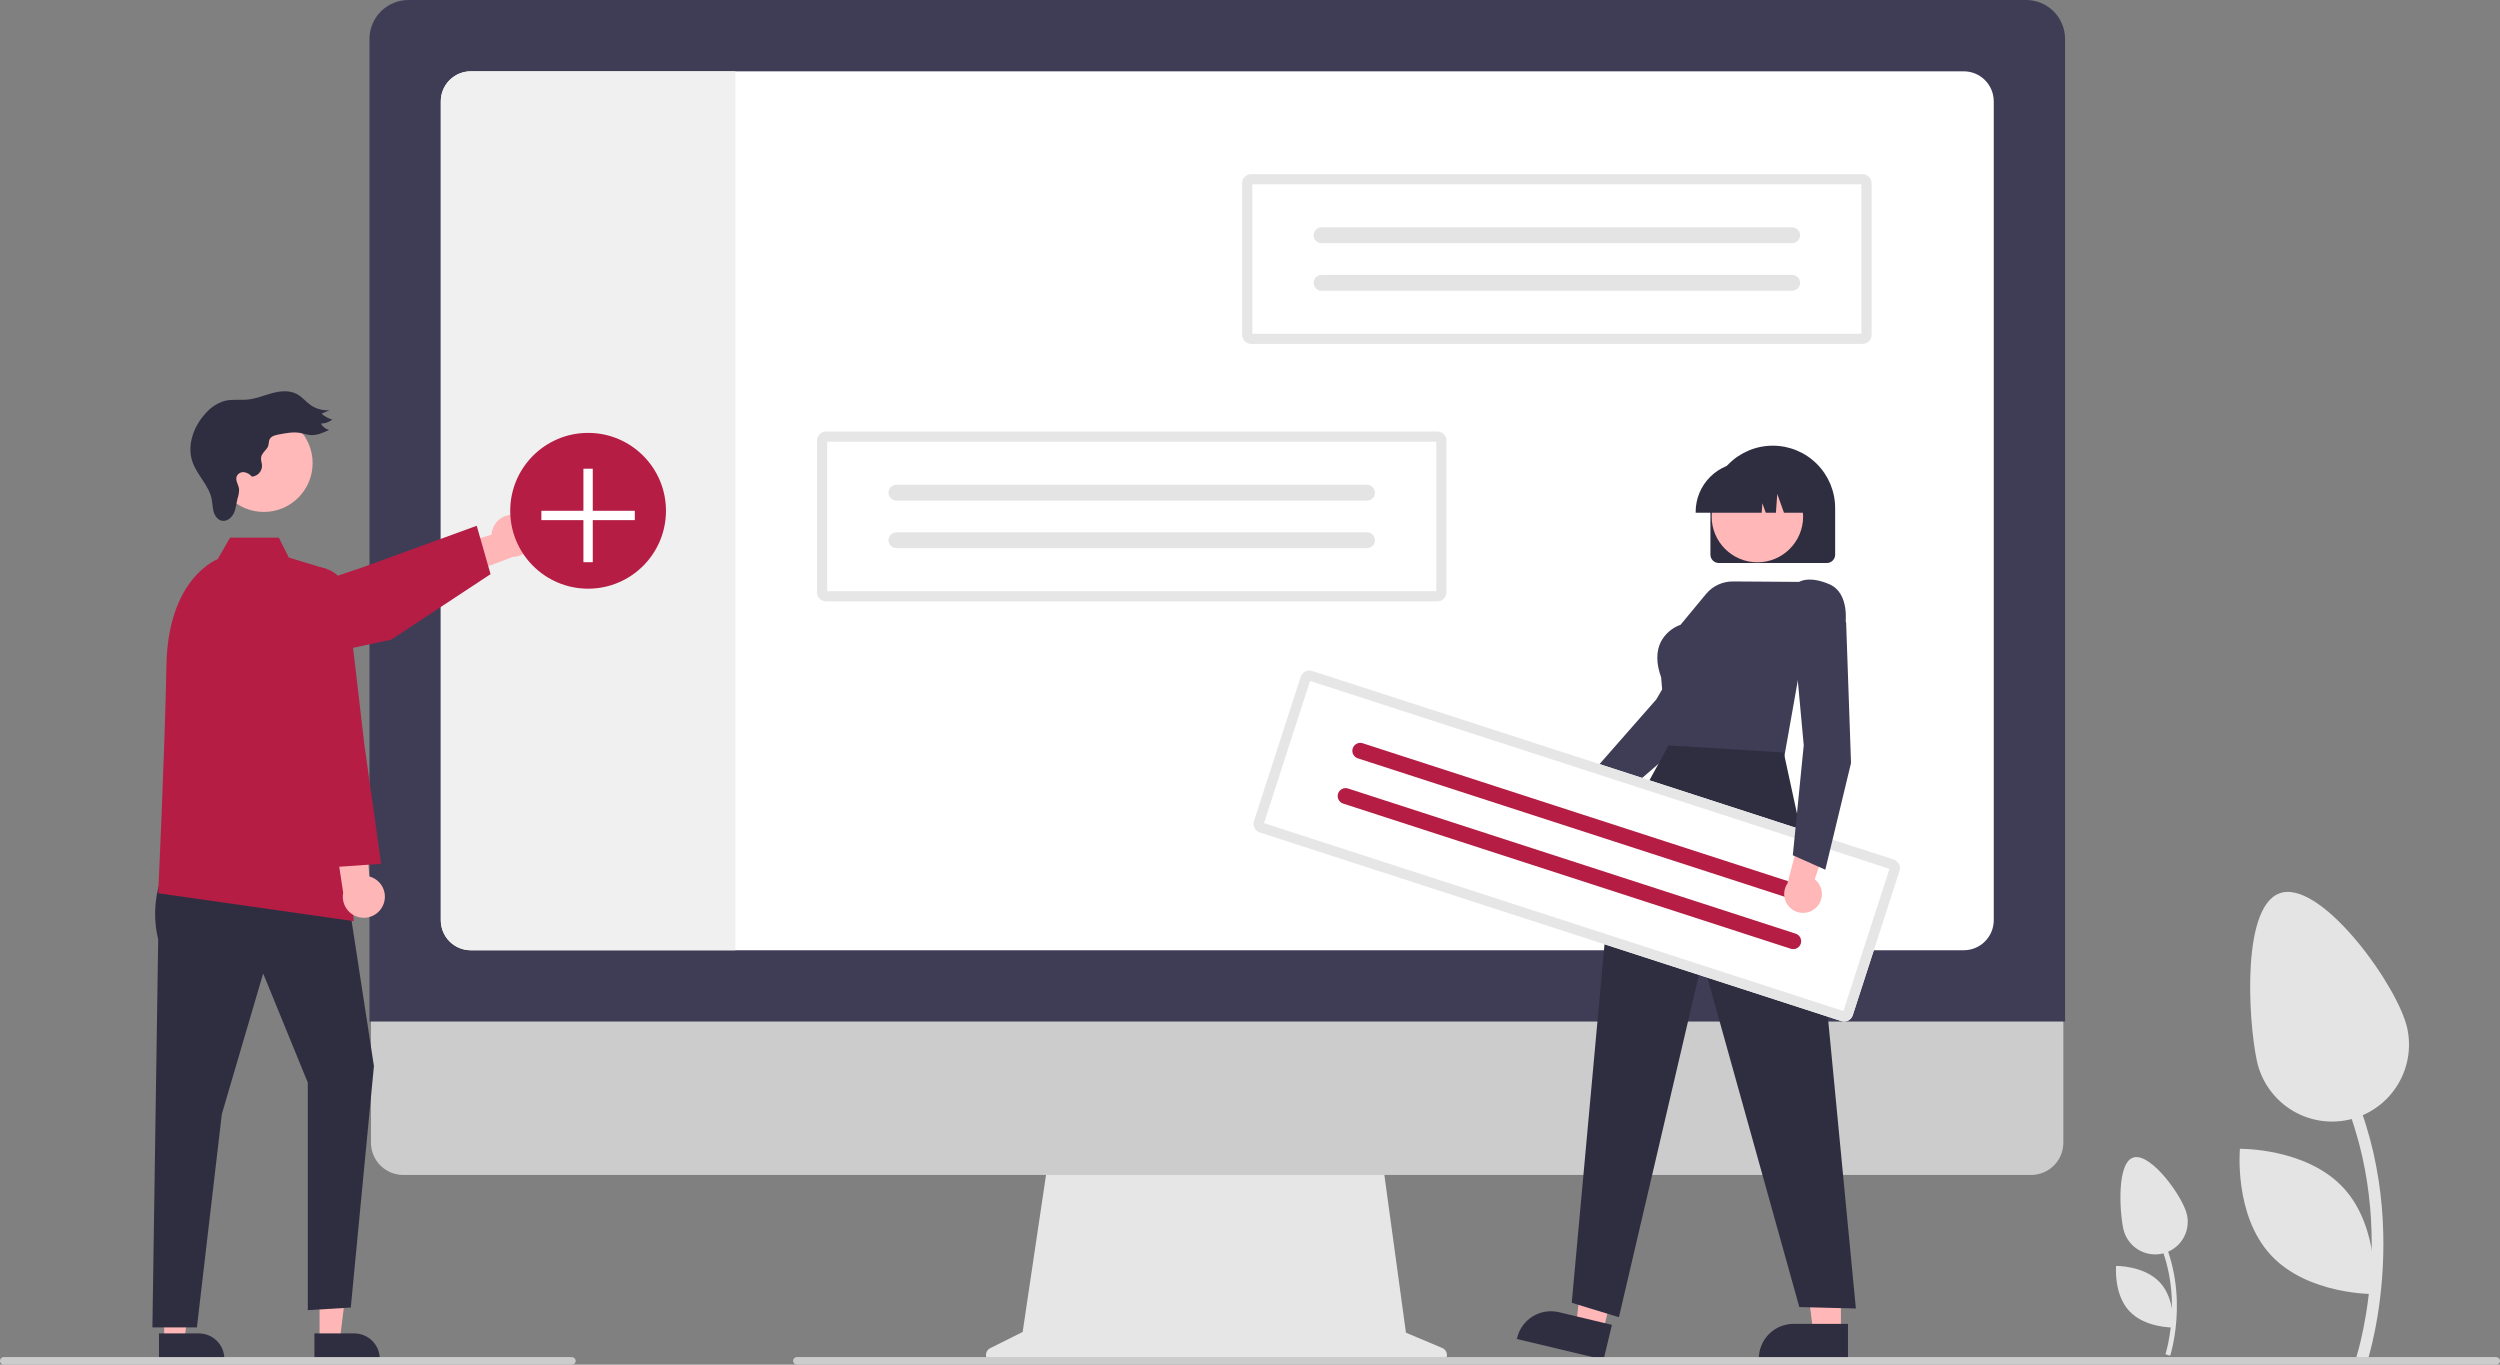 <svg width="436" height="238" viewBox="0 0 436 238" fill="none" xmlns="http://www.w3.org/2000/svg">
<rect x="0" y="0" width="436" height="238" fill="#808080" stroke="none"/>
<g clip-path="url(#clip0_4_173)">
<path d="M378.477 236.439C378.518 236.314 382.558 223.809 375.408 212.65L374.678 213.118C381.6 223.92 377.694 236.044 377.654 236.165L378.477 236.439Z" fill="#E4E4E4"/>
<path d="M370.295 214.255C370.449 214.986 370.745 215.679 371.167 216.295C371.589 216.912 372.128 217.439 372.754 217.847C373.379 218.254 374.079 218.535 374.813 218.672C375.547 218.81 376.301 218.801 377.031 218.647C377.762 218.493 378.455 218.196 379.071 217.774C379.687 217.352 380.214 216.812 380.622 216.187C381.029 215.561 381.31 214.861 381.447 214.127C381.584 213.392 381.576 212.638 381.422 211.907C380.774 208.834 375.28 201.184 372.208 201.832C369.135 202.48 369.647 211.181 370.295 214.255Z" fill="#E4E4E4"/>
<path d="M371.331 228.631C374.073 231.595 378.979 231.515 378.979 231.515C378.979 231.515 379.438 226.628 376.696 223.664C373.954 220.7 369.049 220.78 369.049 220.78C369.049 220.78 368.589 225.667 371.331 228.631Z" fill="#E4E4E4"/>
<path d="M412.893 237.307C412.991 237.012 422.526 207.5 405.651 181.166L403.928 182.271C420.263 207.763 411.046 236.374 410.951 236.66L412.893 237.307Z" fill="#E4E4E4"/>
<path d="M393.585 184.953C394.32 188.436 396.408 191.484 399.389 193.427C402.37 195.37 406.001 196.049 409.482 195.314C412.964 194.58 416.011 192.492 417.954 189.51C419.897 186.528 420.576 182.896 419.843 179.413C418.314 172.16 405.35 154.107 398.099 155.637C390.848 157.166 392.056 177.699 393.585 184.953Z" fill="#E4E4E4"/>
<path d="M396.03 218.88C402.501 225.875 414.078 225.685 414.078 225.685C414.078 225.685 415.163 214.154 408.691 207.158C402.22 200.162 390.643 200.352 390.643 200.352C390.643 200.352 389.558 211.884 396.03 218.88Z" fill="#E4E4E4"/>
<path d="M251.523 235.085L245.196 232.42L240.855 200.69H183.056L178.352 232.29L172.691 235.122C172.42 235.257 172.203 235.48 172.075 235.754C171.946 236.029 171.914 236.338 171.984 236.633C172.054 236.928 172.221 237.191 172.458 237.379C172.695 237.567 172.989 237.669 173.292 237.669H251.001C251.312 237.669 251.613 237.562 251.853 237.365C252.093 237.168 252.258 236.895 252.319 236.59C252.38 236.286 252.335 235.97 252.19 235.696C252.044 235.421 251.809 235.205 251.523 235.085Z" fill="#E6E6E6"/>
<path d="M354.236 204.911H70.31C68.82 204.908 67.393 204.314 66.341 203.259C65.288 202.204 64.698 200.774 64.698 199.284V159.231H359.849V199.284C359.849 200.774 359.258 202.204 358.206 203.259C357.153 204.314 355.726 204.908 354.236 204.911Z" fill="#CCCCCC"/>
<path d="M360.145 178.161H64.438V6.784C64.44 4.985 65.155 3.261 66.427 1.989C67.698 0.717 69.422 0.002 71.219 0H353.364C355.162 0.002 356.886 0.717 358.157 1.989C359.428 3.261 360.143 4.985 360.145 6.784V178.161Z" fill="#3F3D56"/>
<path d="M342.486 12.438H82.099C80.713 12.44 79.384 12.992 78.405 13.973C77.425 14.953 76.875 16.283 76.874 17.669V160.492C76.875 161.879 77.425 163.208 78.405 164.189C79.384 165.17 80.713 165.722 82.099 165.723H342.486C343.871 165.721 345.2 165.169 346.179 164.188C347.158 163.208 347.709 161.879 347.711 160.492V17.669C347.709 16.283 347.158 14.954 346.179 13.973C345.2 12.993 343.871 12.441 342.486 12.438Z" fill="white"/>
<path d="M128.254 12.438V165.723H82.099C80.713 165.722 79.384 165.17 78.405 164.189C77.425 163.208 76.875 161.879 76.874 160.492V17.669C76.875 16.283 77.425 14.953 78.405 13.973C79.384 12.992 80.713 12.44 82.099 12.438H128.254Z" fill="#F0F0F0"/>
<path d="M90.177 89.873C89.657 89.755 89.118 89.752 88.597 89.864C88.076 89.977 87.587 90.203 87.162 90.525C86.738 90.848 86.39 91.259 86.142 91.731C85.894 92.203 85.752 92.723 85.727 93.256L73.303 96.92L78.446 101.263L89.456 97.118C90.353 97.101 91.212 96.756 91.871 96.147C92.531 95.538 92.944 94.709 93.033 93.816C93.122 92.923 92.88 92.028 92.354 91.302C91.827 90.575 91.053 90.067 90.177 89.873Z" fill="#FFB6B6"/>
<path d="M39.979 117.449C38.751 117.447 37.563 117.009 36.628 116.213C35.692 115.417 35.07 114.314 34.871 113.102C34.673 111.889 34.912 110.645 35.545 109.593C36.178 108.54 37.164 107.746 38.328 107.353L63.504 98.851L83.142 91.694L85.552 100.133L68.215 111.561L41.063 117.335C40.706 117.41 40.343 117.449 39.979 117.449Z" fill="#B51D44"/>
<path d="M55.734 233.704H59.268L60.95 220.065H55.733L55.734 233.704Z" fill="#FFB6B6"/>
<path d="M54.832 232.55L61.793 232.55C62.97 232.55 64.099 233.017 64.93 233.85C65.763 234.682 66.23 235.811 66.23 236.988V237.132L54.832 237.132L54.832 232.55Z" fill="#2F2E41"/>
<path d="M28.631 233.704H32.166L33.847 220.065H28.631L28.631 233.704Z" fill="#FFB6B6"/>
<path d="M27.73 232.55L34.691 232.55C35.867 232.55 36.996 233.017 37.828 233.85C38.66 234.682 39.127 235.811 39.127 236.988V237.132L27.73 237.132L27.73 232.55Z" fill="#2F2E41"/>
<path d="M28.596 151.891C26.979 155.661 26.625 159.853 27.587 163.841L26.578 231.5H34.341L38.688 194.292L45.896 169.774L53.681 188.811V228.487L61.177 228.039L65.213 185.927L60.6 155.929L28.596 151.891Z" fill="#2F2E41"/>
<path d="M56.996 99.251L50.365 97.232L48.635 93.771H40.117L37.967 97.521C37.967 97.521 29.317 100.694 29.029 115.981C28.74 131.268 27.587 155.785 27.587 155.785L61.693 160.649L56.996 99.251Z" fill="#B51D44"/>
<path d="M66.788 157.912C67.011 157.428 67.126 156.901 67.124 156.368C67.123 155.835 67.004 155.309 66.777 154.827C66.55 154.344 66.219 153.918 65.81 153.577C65.4 153.236 64.921 152.99 64.405 152.854L63.406 139.936L58.089 144.065L59.854 155.7C59.684 156.581 59.843 157.494 60.301 158.266C60.759 159.037 61.484 159.614 62.339 159.887C63.193 160.16 64.118 160.109 64.938 159.745C65.758 159.381 66.416 158.729 66.788 157.912Z" fill="#FFB6B6"/>
<path d="M57.717 151.253L50.148 131.913V104.143C50.148 102.82 50.653 101.547 51.56 100.585C52.468 99.623 53.709 99.045 55.029 98.968C56.349 98.891 57.648 99.322 58.661 100.172C59.673 101.023 60.323 102.228 60.476 103.542L63.555 129.945L66.469 150.649L57.717 151.253Z" fill="#B51D44"/>
<path d="M46.01 89.281C50.711 89.281 54.522 85.469 54.522 80.766C54.522 76.062 50.711 72.25 46.01 72.25C41.308 72.25 37.497 76.062 37.497 80.766C37.497 85.469 41.308 89.281 46.01 89.281Z" fill="#FFB9B9"/>
<path d="M46.567 78.177C46.169 78.688 45.623 79.15 45.535 79.793C45.47 80.269 45.678 80.739 45.698 81.219C45.699 81.703 45.516 82.17 45.186 82.524C44.855 82.878 44.402 83.093 43.919 83.124C43.583 82.701 43.096 82.422 42.561 82.347C42.294 82.317 42.025 82.373 41.792 82.507C41.56 82.642 41.377 82.847 41.27 83.093C41.017 83.807 41.602 84.533 41.696 85.285C41.709 85.841 41.619 86.395 41.431 86.919C41.215 87.781 41.158 88.694 40.779 89.499C40.401 90.304 39.559 90.996 38.688 90.818C37.956 90.668 37.46 89.959 37.255 89.24C37.051 88.52 37.06 87.758 36.912 87.025C36.43 84.643 34.381 82.879 33.577 80.586C32.547 77.648 33.784 74.287 35.917 72.02C36.779 71.026 37.905 70.297 39.164 69.916C40.493 69.578 41.899 69.821 43.263 69.677C44.721 69.522 46.092 68.929 47.51 68.552C48.927 68.175 50.511 68.033 51.799 68.734C52.698 69.223 53.349 70.066 54.186 70.654C55.146 71.323 56.31 71.635 57.475 71.535L56.083 72.144C56.616 72.633 57.26 72.985 57.959 73.171C57.39 73.622 56.686 73.869 55.96 73.873C56.112 74.146 56.317 74.385 56.565 74.575C56.812 74.765 57.096 74.903 57.398 74.979C56.341 75.475 55.219 75.984 54.057 75.872C53.487 75.817 52.943 75.615 52.381 75.51C51.182 75.288 49.951 75.519 48.754 75.748C48.125 75.869 47.354 75.985 47.036 76.59C46.772 77.093 46.974 77.654 46.567 78.177Z" fill="#2F2E41"/>
<path d="M102.564 102.666C110.064 102.666 116.144 96.584 116.144 89.081C116.144 81.578 110.064 75.496 102.564 75.496C95.064 75.496 88.984 81.578 88.984 89.081C88.984 96.584 95.064 102.666 102.564 102.666Z" fill="#B51D44"/>
<path d="M110.712 89.081H103.379V81.745H101.749V89.081H94.416V90.711H101.749V98.047H103.379V90.711H110.712V89.081Z" fill="white"/>
<path d="M218.206 30.367C217.787 30.367 217.385 30.534 217.089 30.83C216.793 31.126 216.626 31.528 216.626 31.947V58.405C216.626 58.824 216.793 59.226 217.089 59.522C217.385 59.818 217.787 59.985 218.206 59.985H324.826C325.245 59.985 325.646 59.818 325.942 59.522C326.239 59.226 326.405 58.824 326.406 58.405V31.947C326.405 31.528 326.239 31.126 325.942 30.83C325.646 30.534 325.245 30.367 324.826 30.367H218.206Z" fill="white"/>
<path d="M218.206 30.367C217.787 30.367 217.385 30.534 217.089 30.83C216.793 31.126 216.626 31.528 216.626 31.947V58.405C216.626 58.824 216.793 59.226 217.089 59.522C217.385 59.818 217.787 59.985 218.206 59.985H324.826C325.245 59.985 325.646 59.818 325.942 59.522C326.239 59.226 326.405 58.824 326.406 58.405V31.947C326.405 31.528 326.239 31.126 325.942 30.83C325.646 30.534 325.245 30.367 324.826 30.367H218.206Z" fill="#E6E6E6"/>
<path d="M218.403 58.208H324.629V32.144H218.403V58.208Z" fill="white"/>
<path d="M230.481 39.645C230.114 39.645 229.762 39.791 229.503 40.05C229.244 40.31 229.098 40.661 229.098 41.028C229.098 41.395 229.244 41.746 229.503 42.006C229.762 42.265 230.114 42.411 230.481 42.411H312.547C312.729 42.411 312.909 42.375 313.076 42.306C313.244 42.236 313.396 42.135 313.525 42.006C313.653 41.878 313.755 41.725 313.825 41.558C313.894 41.39 313.93 41.21 313.93 41.029C313.93 40.847 313.895 40.667 313.825 40.499C313.756 40.332 313.654 40.179 313.526 40.051C313.397 39.922 313.245 39.82 313.077 39.751C312.91 39.681 312.73 39.645 312.549 39.645H230.481Z" fill="#E4E4E4"/>
<path d="M230.48 47.941C230.114 47.942 229.763 48.088 229.505 48.347C229.246 48.606 229.101 48.958 229.101 49.324C229.101 49.69 229.246 50.041 229.505 50.301C229.763 50.56 230.114 50.706 230.48 50.707H312.547C312.914 50.707 313.266 50.562 313.526 50.304C313.785 50.045 313.932 49.694 313.933 49.327C313.933 48.96 313.789 48.608 313.53 48.348C313.271 48.089 312.92 47.942 312.554 47.941H230.48Z" fill="#E4E4E4"/>
<path d="M144.062 75.26C143.643 75.261 143.242 75.427 142.946 75.724C142.649 76.02 142.483 76.422 142.482 76.841V103.299C142.483 103.718 142.649 104.119 142.946 104.416C143.242 104.712 143.643 104.879 144.062 104.879H250.682C251.101 104.879 251.503 104.712 251.799 104.416C252.095 104.119 252.262 103.718 252.262 103.299V76.841C252.262 76.422 252.095 76.02 251.799 75.724C251.503 75.427 251.101 75.261 250.682 75.26H144.062Z" fill="white"/>
<path d="M144.062 75.26C143.643 75.261 143.242 75.427 142.946 75.724C142.649 76.02 142.483 76.422 142.482 76.841V103.299C142.483 103.718 142.649 104.119 142.946 104.416C143.242 104.712 143.643 104.879 144.062 104.879H250.682C251.101 104.879 251.503 104.712 251.799 104.416C252.095 104.119 252.262 103.718 252.262 103.299V76.841C252.262 76.422 252.095 76.02 251.799 75.724C251.503 75.427 251.101 75.261 250.682 75.26H144.062Z" fill="#E6E6E6"/>
<path d="M144.26 103.101H250.485V77.038H144.26V103.101Z" fill="white"/>
<path d="M156.337 84.539C155.97 84.539 155.619 84.685 155.36 84.944C155.1 85.203 154.955 85.555 154.955 85.922C154.955 86.288 155.1 86.64 155.36 86.9C155.619 87.159 155.97 87.305 156.337 87.305H238.404C238.585 87.305 238.765 87.269 238.933 87.2C239.1 87.13 239.253 87.028 239.381 86.9C239.51 86.772 239.612 86.619 239.681 86.451C239.751 86.284 239.786 86.104 239.787 85.922C239.787 85.741 239.751 85.561 239.682 85.393C239.612 85.225 239.51 85.073 239.382 84.945C239.254 84.816 239.102 84.714 238.934 84.645C238.766 84.575 238.587 84.539 238.405 84.539H156.337Z" fill="#E4E4E4"/>
<path d="M156.337 92.835C155.971 92.836 155.62 92.982 155.361 93.241C155.103 93.5 154.957 93.852 154.957 94.218C154.957 94.584 155.103 94.935 155.361 95.195C155.62 95.454 155.971 95.6 156.337 95.6H238.404C238.77 95.601 239.122 95.456 239.382 95.198C239.642 94.939 239.788 94.588 239.789 94.221C239.79 93.854 239.645 93.502 239.386 93.242C239.128 92.982 238.777 92.836 238.41 92.835H156.337Z" fill="#E4E4E4"/>
<path d="M274.024 146.272C274.499 146.22 274.957 146.064 275.365 145.815C275.773 145.567 276.122 145.232 276.386 144.834C276.651 144.436 276.826 143.985 276.897 143.513C276.969 143.04 276.936 142.558 276.801 142.1L286.25 135.348L280.619 133.178L272.509 139.923C271.755 140.201 271.128 140.746 270.748 141.455C270.368 142.164 270.261 142.988 270.448 143.77C270.635 144.553 271.102 145.24 271.761 145.701C272.42 146.162 273.225 146.365 274.024 146.272Z" fill="#FFB7B7"/>
<path d="M279.27 141.825L276.136 136.469L276.202 136.393L288.85 121.989L298.67 105.236L307.197 106.323L307.323 108.901L307.297 108.94L293.75 129.313L293.735 129.326L279.27 141.825Z" fill="#3F3D56"/>
<path d="M321.058 232.456L316.236 232.456L313.941 213.848L321.059 213.849L321.058 232.456Z" fill="#FFB7B7"/>
<path d="M322.288 237.132L306.739 237.132V236.935C306.739 235.329 307.376 233.789 308.511 232.654C309.646 231.519 311.186 230.881 312.791 230.881L322.288 230.881L322.288 237.132Z" fill="#2F2E41"/>
<path d="M279.555 232.298L274.865 231.178L276.953 212.546L283.875 214.199L279.555 232.298Z" fill="#FFB7B7"/>
<path d="M279.666 237.133L264.542 233.52L264.587 233.328C264.96 231.767 265.938 230.417 267.305 229.576C268.673 228.735 270.318 228.473 271.88 228.845L281.117 231.052L279.666 237.133Z" fill="#2F2E41"/>
<path d="M298.297 96.728V88.608C298.297 85.722 299.443 82.954 301.483 80.914C303.523 78.873 306.289 77.727 309.174 77.727C312.059 77.727 314.825 78.873 316.865 80.914C318.905 82.954 320.051 85.722 320.051 88.608V96.728C320.051 97.116 319.897 97.487 319.623 97.761C319.349 98.036 318.977 98.19 318.59 98.19H299.758C299.371 98.19 298.999 98.036 298.725 97.761C298.451 97.487 298.297 97.116 298.297 96.728Z" fill="#2F2E41"/>
<path d="M306.489 98.067C310.894 98.067 314.464 94.495 314.464 90.089C314.464 85.683 310.894 82.111 306.489 82.111C302.085 82.111 298.515 85.683 298.515 90.089C298.515 94.495 302.085 98.067 306.489 98.067Z" fill="#FFB7B7"/>
<path d="M295.723 89.258C295.726 86.975 296.633 84.788 298.246 83.174C299.859 81.56 302.046 80.653 304.328 80.65H305.951C308.232 80.653 310.419 81.56 312.032 83.174C313.646 84.788 314.553 86.976 314.555 89.258V89.42H311.125L309.954 86.142L309.72 89.42H307.947L307.357 87.766L307.239 89.42H295.723V89.258Z" fill="#2F2E41"/>
<path d="M311.141 132.195L290.836 131.422L289.701 118.133C288.826 115.701 288.811 113.612 289.659 111.926C290.388 110.541 291.612 109.482 293.088 108.961L297.531 103.593C298.103 102.903 298.82 102.348 299.632 101.969C300.445 101.591 301.331 101.397 302.227 101.403L313.77 101.482C314.048 101.315 315.736 100.457 319.065 101.9C322.675 103.466 321.837 108.904 321.828 108.959L321.82 109.01L321.78 109.043L314.101 115.512L311.141 132.195Z" fill="#3F3D56"/>
<path d="M290.998 129.994L281.393 147.512L274.112 227.209L282.339 229.723L296.902 167.379L313.803 227.954L323.665 228.201L316.95 158.297L311.082 131.232L290.998 129.994Z" fill="#2F2E41"/>
<path d="M228.837 117.009C228.439 116.88 228.005 116.915 227.632 117.106C227.259 117.296 226.977 117.627 226.848 118.025L218.692 143.194C218.563 143.593 218.598 144.026 218.788 144.399C218.978 144.773 219.309 145.055 219.707 145.185L321.132 178.076C321.53 178.205 321.964 178.17 322.337 177.979C322.71 177.789 322.992 177.458 323.121 177.06L331.277 151.891C331.406 151.492 331.371 151.059 331.181 150.686C330.991 150.312 330.66 150.03 330.262 149.9L228.837 117.009Z" fill="white"/>
<path d="M228.837 117.009C228.439 116.88 228.005 116.915 227.632 117.106C227.259 117.296 226.977 117.627 226.848 118.025L218.692 143.194C218.563 143.593 218.598 144.026 218.788 144.399C218.978 144.773 219.309 145.055 219.707 145.185L321.132 178.076C321.53 178.205 321.964 178.17 322.337 177.979C322.71 177.789 322.992 177.458 323.121 177.06L331.277 151.891C331.406 151.492 331.371 151.059 331.181 150.686C330.991 150.312 330.66 150.03 330.262 149.9L228.837 117.009Z" fill="#E6E6E6"/>
<path d="M220.443 143.554L321.492 176.324L329.526 151.531L228.477 118.761L220.443 143.554Z" fill="white"/>
<path d="M237.654 129.622C237.305 129.51 236.926 129.54 236.6 129.707C236.273 129.873 236.027 130.163 235.914 130.512C235.801 130.86 235.831 131.24 235.997 131.566C236.164 131.893 236.453 132.14 236.801 132.253L314.869 157.57C315.042 157.626 315.224 157.648 315.405 157.634C315.586 157.619 315.762 157.57 315.924 157.487C316.086 157.405 316.23 157.291 316.348 157.153C316.466 157.015 316.556 156.855 316.612 156.682C316.668 156.509 316.689 156.327 316.675 156.146C316.661 155.965 316.611 155.788 316.528 155.626C316.446 155.465 316.332 155.321 316.194 155.203C316.055 155.085 315.895 154.995 315.722 154.94L315.721 154.939L237.654 129.622Z" fill="#B51D44"/>
<path d="M235.097 137.514C234.748 137.402 234.369 137.433 234.044 137.599C233.718 137.766 233.471 138.056 233.358 138.404C233.245 138.752 233.275 139.131 233.441 139.458C233.608 139.784 233.896 140.031 234.244 140.145L312.312 165.461C312.66 165.575 313.04 165.546 313.366 165.38C313.693 165.214 313.941 164.925 314.055 164.576C314.168 164.228 314.139 163.848 313.973 163.521C313.807 163.194 313.518 162.947 313.17 162.833L313.164 162.831L235.097 137.514Z" fill="#B51D44"/>
<path d="M316.658 158.354C317.014 158.035 317.295 157.641 317.482 157.202C317.669 156.762 317.757 156.287 317.741 155.809C317.725 155.331 317.604 154.863 317.387 154.437C317.17 154.011 316.863 153.638 316.486 153.344L320.236 142.35L314.395 143.868L311.73 154.076C311.278 154.741 311.086 155.55 311.19 156.347C311.294 157.145 311.687 157.877 312.294 158.404C312.902 158.932 313.682 159.218 314.486 159.209C315.29 159.199 316.063 158.895 316.658 158.354Z" fill="#FFB7B7"/>
<path d="M318.333 151.682L312.667 149.155L314.571 129.976L312.799 110.637L320.363 106.552L321.967 108.574L321.968 108.62L322.818 133.075L322.813 133.094L318.333 151.682Z" fill="#3F3D56"/>
<path d="M435.338 238H139.003C138.853 238.003 138.707 237.957 138.586 237.868C138.465 237.779 138.377 237.652 138.336 237.508C138.31 237.41 138.307 237.307 138.327 237.208C138.347 237.109 138.39 237.015 138.452 236.935C138.513 236.854 138.593 236.789 138.684 236.744C138.775 236.699 138.875 236.676 138.976 236.676H435.284C435.442 236.67 435.597 236.719 435.725 236.813C435.852 236.907 435.944 237.041 435.985 237.194C436.006 237.291 436.006 237.391 435.983 237.488C435.961 237.584 435.917 237.675 435.855 237.752C435.793 237.829 435.714 237.892 435.625 237.935C435.535 237.978 435.437 238 435.338 238Z" fill="#CCCCCC"/>
<path d="M99.741 238H0.689C0.539 238.003 0.392 237.957 0.271 237.868C0.15 237.779 0.063 237.652 0.021 237.508C-0.005 237.41 -0.008 237.307 0.012 237.208C0.032 237.109 0.075 237.015 0.137 236.935C0.199 236.854 0.278 236.789 0.369 236.744C0.46 236.699 0.56 236.676 0.662 236.676H99.687C99.845 236.67 100 236.719 100.127 236.813C100.255 236.907 100.346 237.041 100.387 237.194C100.409 237.291 100.408 237.391 100.386 237.488C100.363 237.584 100.319 237.675 100.257 237.752C100.195 237.829 100.117 237.892 100.027 237.935C99.938 237.978 99.84 238 99.741 238Z" fill="#CCCCCC"/>
</g>
<defs>
<clipPath id="clip0_4_173">
<rect width="436" height="238" fill="white"/>
</clipPath>
</defs>
</svg>
